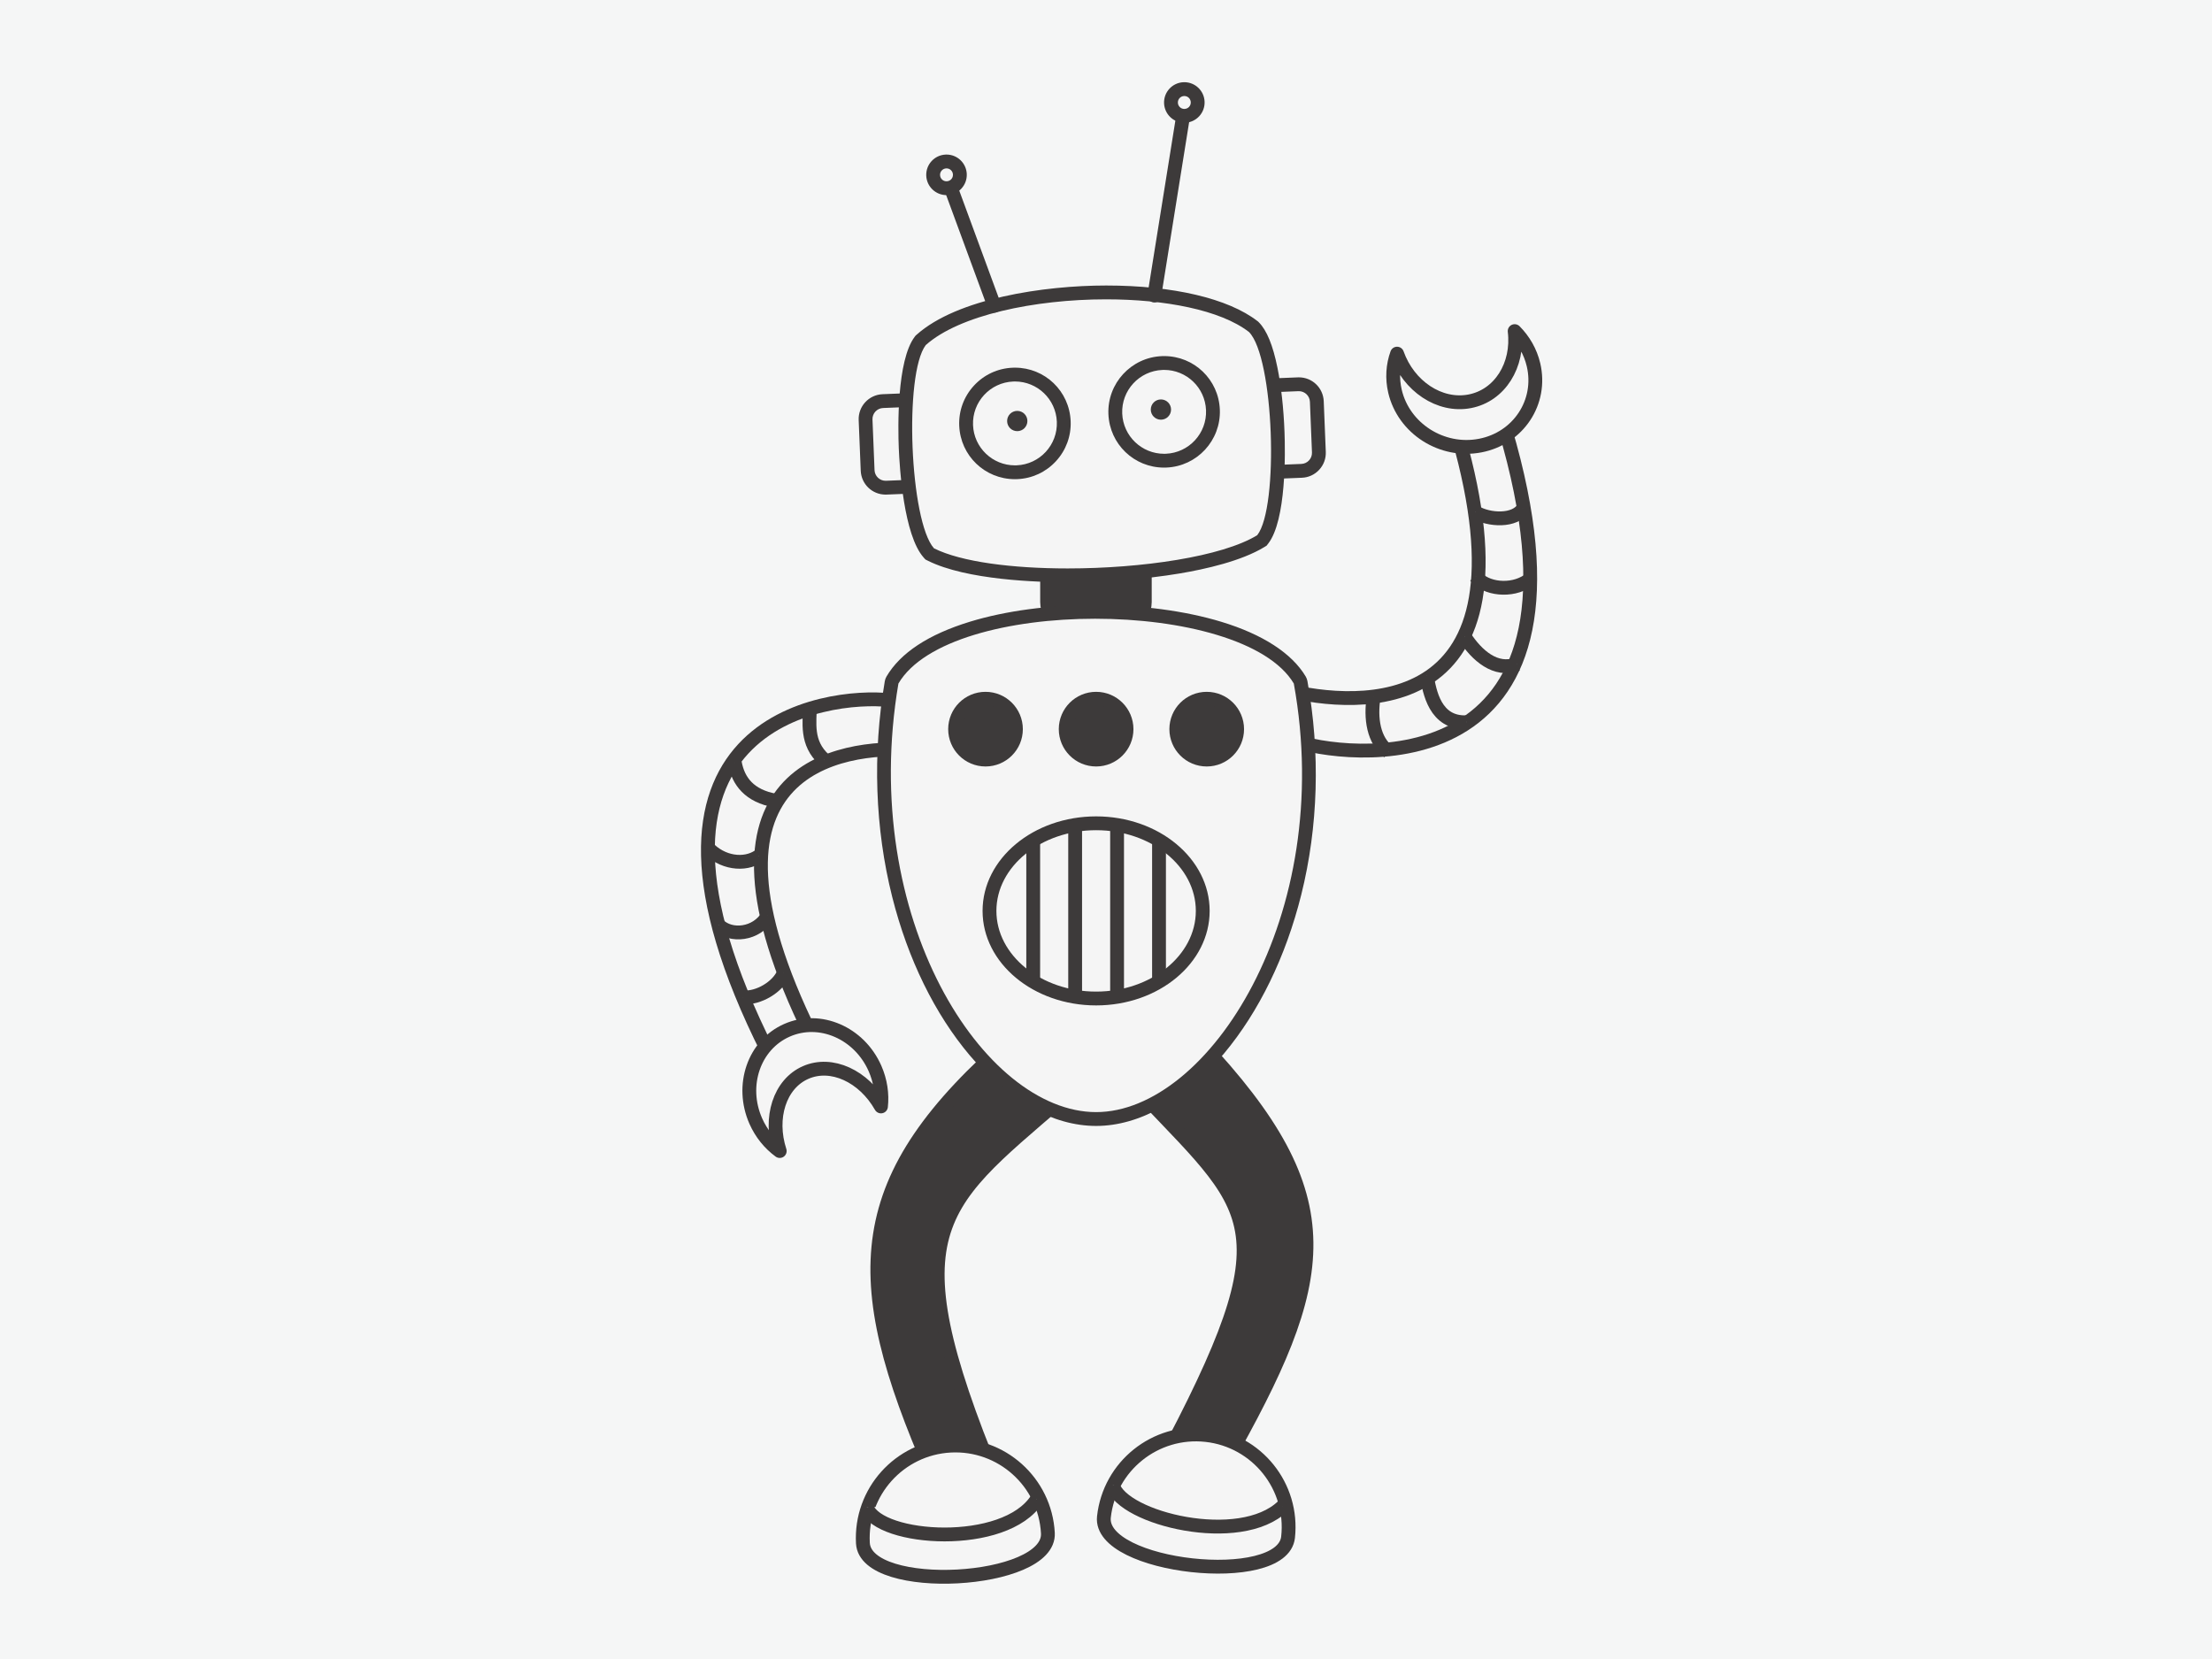 <svg xmlns="http://www.w3.org/2000/svg" xmlns:xlink="http://www.w3.org/1999/xlink" id="Layer_1" width="800" height="600" x="0" y="0" enable-background="new 0 0 800 600" version="1.1" viewBox="0 0 800 600" xml:space="preserve"><rect width="800" height="600" fill="#F5F6F6"/><g><g><g><path fill="#F5F5F5" stroke="#3D3A3A" stroke-miterlimit="10" stroke-width="5" d="M527.344,157.712 c29.363,102.79-35.702,98.538-62.73,91.754l4.768,18.885c22.901,6.773,112.585,14.134,74.932-113.264L527.344,157.712z"/><path fill="#F5F5F5" stroke="#3D3A3A" stroke-linejoin="round" stroke-miterlimit="10" stroke-width="5" d="M531.545,145.136 c-10.916,2.092-22.108-5.476-26.279-17.238c-1.514,4.205-1.859,8.889-0.746,13.628c3.174,13.491,16.961,22.28,30.794,19.629 c13.832-2.65,22.474-15.737,19.3-29.228c-1.114-4.739-3.542-8.892-6.816-12.179C549.279,132.025,542.462,143.044,531.545,145.136 z"/></g><path fill="#F5F5F5" stroke="#3D3A3A" stroke-linejoin="round" stroke-miterlimit="10" stroke-width="5" d="M496.833,251.874 c-1.333,8,0.001,16,5.334,20"/><path fill="#F5F5F5" stroke="#3D3A3A" stroke-linejoin="round" stroke-miterlimit="10" stroke-width="5" d="M516,244.208 c1,6,3,17.5,14.5,17"/><path fill="#F5F5F5" stroke="#3D3A3A" stroke-linejoin="round" stroke-miterlimit="10" stroke-width="5" d="M529.693,230.232 c4.383,6.767,11.234,12.895,19.083,9.954"/><path fill="#F5F5F5" stroke="#3D3A3A" stroke-linejoin="round" stroke-miterlimit="10" stroke-width="5" d="M533.71,208.453 c3.432,4.497,12.848,5.761,18.964,1.538"/><path fill="#F5F5F5" stroke="#3D3A3A" stroke-linejoin="round" stroke-miterlimit="10" stroke-width="5" d="M533.5,185.208 c5,3,14.5,3.5,17.5-1.5"/></g><path fill="#3D3A3A" stroke="#3D3A3A" stroke-miterlimit="10" stroke-width="5" d="M414.033,217.781c0,3.146-1.791,5.698-4,5.698 H382.7c-2.209,0-4-2.551-4-5.698v-11.396c0-3.146,1.791-5.698,4-5.698h27.333c2.209,0,4,2.551,4,5.698V217.781z"/><g><g><path fill="#F5F5F5" stroke="#3D3A3A" stroke-miterlimit="10" stroke-width="5" d="M293.42,374.363 c-47.854-97.071,10.742-104.869,36.5-103.177l-8.227-17.953c-22.04-2.456-104.359,7.054-43.914,127.127L293.42,374.363z"/><path fill="#F5F5F5" stroke="#3D3A3A" stroke-linejoin="round" stroke-miterlimit="10" stroke-width="5" d="M291.355,387.892 c9.397-4.139,21.054,1.311,27.261,12.266c0.488-4.479-0.176-9.221-2.166-13.741c-5.667-12.869-19.917-19.049-31.826-13.803 c-11.909,5.245-16.968,19.93-11.3,32.798c1.99,4.521,5.042,8.21,8.676,10.874C278.108,404.311,281.956,392.031,291.355,387.892z"/></g><path fill="#F5F5F5" stroke="#3D3A3A" stroke-linejoin="round" stroke-miterlimit="10" stroke-width="5" d="M292.933,254.725 c-0.076,6.7-1.551,13.914,5.147,20.026"/><path fill="#F5F5F5" stroke="#3D3A3A" stroke-linejoin="round" stroke-miterlimit="10" stroke-width="5" d="M265.76,275.846 c1.25,6.847,5.371,12.003,14.573,13.698"/><path fill="#F5F5F5" stroke="#3D3A3A" stroke-linejoin="round" stroke-miterlimit="10" stroke-width="5" d="M255.666,306.249 c5.373,5.964,13.655,6.887,18.735,3.429"/><path fill="#F5F5F5" stroke="#3D3A3A" stroke-linejoin="round" stroke-miterlimit="10" stroke-width="5" d="M259.891,334.558 c4.379,4.345,13.692,3.536,17.817-3.382"/><path fill="#F5F5F5" stroke="#3D3A3A" stroke-linejoin="round" stroke-miterlimit="10" stroke-width="5" d="M268.717,360.696 c5.65,0.461,12.664-3.788,14.727-8.758"/></g><path fill="#3D3A3A" stroke="#3D3A3A" stroke-miterlimit="10" stroke-width="5" d="M356.379,526.459 c-34.879-87.661-13.879-92.25,36.087-136.678L366.5,375.209c-59,51-60,86.589-29,157.589L356.379,526.459z"/><path fill="#F5F5F5" stroke="#3D3A3A" stroke-miterlimit="10" stroke-width="5" d="M378.981,554.474 c1,18.476-65.903,22.096-66.903,3.619c-0.999-18.475,13.167-34.261,31.642-35.26C362.195,521.832,377.981,535.999,378.981,554.474z"/><path fill="#3D3A3A" stroke="#3D3A3A" stroke-miterlimit="10" stroke-width="5" d="M424.47,521.691 c43.669-83.63,26.492-84.614-18.663-133.925l27.922-11.062c53.469,56.771,46.978,85.771,8.871,153.225L424.47,521.691z"/><path fill="#F5F5F5" stroke="#3D3A3A" stroke-miterlimit="10" stroke-width="5" d="M399.248,548.618 c-2.028,18.392,64.568,25.731,66.597,7.341c2.026-18.39-11.239-34.94-29.629-36.969 C417.824,516.963,401.274,530.229,399.248,548.618z"/><g><path fill="#F5F5F5" d="M396.425,404.709c-14.822,0-30.359-8.731-43.75-24.587c-21.271-25.186-40.378-73.438-30.214-133.332 c0.051-0.299,0.156-0.586,0.309-0.848c10.695-18.21,46.161-24.672,73.282-24.672c27.358,0,63.16,6.458,74.02,24.657 c0.153,0.257,0.26,0.54,0.313,0.835c10.679,58.854-8.307,107.123-29.636,132.67C427.141,395.732,411.399,404.709,396.425,404.709z"/><path fill="#3D3A3A" d="M396.051,223.771c31.25,0,62.586,7.875,71.874,23.438c15.242,84-31,155-71.5,155s-85.925-70-71.5-155 C334.138,231.522,365.052,223.771,396.051,223.771 M396.054,218.771v5l-0.001-5c-16.372,0-32.422,2.151-45.196,6.055 c-15.03,4.594-25.205,11.272-30.243,19.851c-0.307,0.523-0.517,1.098-0.618,1.696c-4.47,26.34-3.54,53.319,2.689,78.021 c5.668,22.475,15.378,42.303,28.08,57.343c13.874,16.427,30.09,25.474,45.66,25.474c15.729,0,32.151-9.296,46.243-26.174 c12.699-15.212,22.364-35.078,27.951-57.451c6.155-24.65,6.925-51.369,2.226-77.268c-0.107-0.59-0.319-1.155-0.626-1.67 c-5.011-8.396-15.572-15.234-30.542-19.777C428.715,220.937,412.513,218.771,396.054,218.771L396.054,218.771z"/></g><g><path fill="#F5F5F5" d="M320.284,176.38c-3.499,0-6.35-2.739-6.493-6.236l-0.742-18.318c-0.146-3.581,2.65-6.612,6.231-6.758 l9.326-0.378c0.089-0.003,0.178-0.005,0.266-0.005c3.5,0,6.351,2.74,6.492,6.238l0.743,18.317c0.07,1.735-0.539,3.393-1.716,4.67 c-1.177,1.276-2.781,2.018-4.516,2.088l-9.325,0.378C320.46,176.378,320.372,176.38,320.284,176.38z"/><path fill="#3D3A3A" d="M328.872,147.184c2.134,0,3.907,1.686,3.994,3.838l0.743,18.318c0.09,2.207-1.628,4.069-3.835,4.159 l-9.325,0.378c-0.055,0.002-0.11,0.003-0.165,0.003c-2.134,0-3.907-1.686-3.995-3.838l-0.742-18.318 c-0.09-2.208,1.628-4.069,3.835-4.159l9.325-0.378C328.762,147.185,328.817,147.184,328.872,147.184 M328.872,142.184 L328.872,142.184h-0.001c-0.122,0-0.244,0.002-0.366,0.007l-9.325,0.378c-4.959,0.202-8.83,4.4-8.628,9.358l0.742,18.317 c0.197,4.842,4.146,8.635,8.991,8.635c0.122,0,0.245-0.002,0.367-0.007l9.325-0.378c2.401-0.098,4.622-1.125,6.252-2.892 c1.63-1.768,2.474-4.064,2.376-6.466l-0.743-18.317C337.666,145.978,333.718,142.184,328.872,142.184L328.872,142.184z"/></g><g><path fill="#F5F5F5" d="M461.168,170.668c-3.498,0-6.35-2.739-6.492-6.236l-0.742-18.318c-0.07-1.734,0.539-3.393,1.716-4.669 s2.78-2.018,4.515-2.088l9.326-0.378c0.089-0.003,0.179-0.005,0.267-0.005c3.498,0,6.349,2.739,6.491,6.236l0.742,18.318 c0.07,1.734-0.539,3.393-1.716,4.669c-1.177,1.277-2.78,2.019-4.515,2.089l-9.325,0.378 C461.346,170.667,461.256,170.668,461.168,170.668z"/><path fill="#3D3A3A" d="M469.757,141.473c2.134,0,3.905,1.686,3.993,3.838l0.742,18.318c0.09,2.207-1.627,4.069-3.834,4.159 l-9.325,0.378c-0.056,0.002-0.11,0.003-0.165,0.003c-2.135,0-3.906-1.686-3.994-3.838l-0.742-18.318 c-0.09-2.208,1.627-4.069,3.834-4.159l9.326-0.378C469.647,141.474,469.702,141.473,469.757,141.473 M469.757,136.473 c-0.122,0-0.244,0.002-0.368,0.007l-9.325,0.378c-2.402,0.098-4.623,1.125-6.252,2.892c-1.63,1.768-2.474,4.064-2.376,6.466 l0.742,18.317c0.197,4.842,4.146,8.635,8.99,8.635c0.122,0,0.244-0.002,0.367-0.007l9.325-0.378 c2.402-0.098,4.623-1.125,6.252-2.892c1.63-1.768,2.474-4.064,2.376-6.466l-0.742-18.317 C478.549,140.266,474.601,136.473,469.757,136.473L469.757,136.473z"/></g><g><path fill="#F5F5F5" d="M386.135,208.084c-21.891,0-39.923-2.75-49.471-7.544l-0.425-0.213l-0.317-0.354 c-9.604-10.735-11.812-65.194-3.108-76.673l0.146-0.192l0.18-0.161c11.684-10.442,37.952-17.189,66.922-17.189 c23.668,0,43.051,4.497,53.179,12.337l0.128,0.099l0.114,0.114c3.587,3.605,7.725,15.489,8.58,38.033 c0.558,14.701-0.569,32.605-5.406,38.769l-0.278,0.354l-0.385,0.235C442.002,204.254,410.825,208.084,386.135,208.084z"/><path fill="#3D3A3A" d="M400.062,108.257c21.114,0,41.317,3.816,51.648,11.814c9.042,9.086,10.91,63.388,2.979,73.495 c-12.714,7.774-41.754,12.018-68.555,12.018c-19.863,0-38.493-2.329-48.35-7.278c-8.736-9.765-10.896-63.055-2.979-73.495 C346.903,113.999,374.167,108.257,400.062,108.257 M400.063,103.257h-0.001c-22.439,0-53.867,4.668-68.588,17.825l-0.36,0.322 l-0.292,0.385c-6.516,8.593-6.062,32.96-5.767,40.224c0.294,7.264,1.814,31.589,9.004,39.626l0.634,0.708l0.849,0.426 c14.039,7.049,40.058,7.81,50.593,7.81c13.804,0,28.146-1.123,40.382-3.162c9.467-1.577,22.491-4.521,30.781-9.59l0.769-0.47 l0.557-0.709c6.612-8.427,6.217-33.058,5.938-40.407c-0.325-8.584-1.209-16.632-2.555-23.272 c-1.652-8.15-3.86-13.524-6.752-16.429l-0.228-0.229l-0.256-0.198C444.213,107.945,424.272,103.257,400.063,103.257 L400.063,103.257z"/></g><g><path fill="#3D3A3A" d="M367.076,137.969c8.093,0,14.813,6.393,15.144,14.553c0.34,8.369-6.171,15.429-14.54,15.769 c-0.209,0.008-0.418,0.013-0.625,0.013c-8.094,0-14.813-6.392-15.144-14.553c-0.34-8.369,6.17-15.429,14.54-15.769 C366.66,137.974,366.869,137.969,367.076,137.969 M367.077,132.969L367.077,132.969c-0.275,0-0.552,0.005-0.829,0.017 c-5.382,0.218-10.358,2.52-14.009,6.48c-3.652,3.96-5.542,9.105-5.324,14.487c0.439,10.851,9.286,19.35,20.14,19.35 c0.274,0,0.551-0.005,0.828-0.017c5.382-0.218,10.357-2.52,14.009-6.479c3.652-3.96,5.543-9.106,5.325-14.488 C386.776,141.469,377.931,132.969,367.077,132.969L367.077,132.969z"/></g><g><path fill="#3D3A3A" d="M421.032,133.782c8.093,0,14.812,6.392,15.144,14.552c0.339,8.37-6.171,15.43-14.54,15.769 c-0.209,0.008-0.418,0.013-0.625,0.013c-8.095,0-14.813-6.393-15.145-14.553c-0.339-8.369,6.171-15.429,14.541-15.768 C420.616,133.787,420.825,133.782,421.032,133.782 M421.033,128.782L421.033,128.782c-0.275,0-0.552,0.005-0.828,0.017 c-11.111,0.451-19.785,9.856-19.335,20.966c0.44,10.852,9.287,19.351,20.141,19.351c0.274,0,0.551-0.005,0.827-0.017 c11.11-0.451,19.783-9.856,19.334-20.967C440.731,137.281,431.885,128.782,421.033,128.782L421.033,128.782z"/></g><circle cx="367.905" cy="152.269" r="3.667" fill="#3D3A3A"/><circle cx="419.862" cy="148.123" r="3.667" fill="#3D3A3A"/><line x1="344.586" x2="359.583" y1="69.813" y2="110.573" fill="#F5F5F5" stroke="#3D3A3A" stroke-linecap="round" stroke-miterlimit="10" stroke-width="5"/><line x1="427.599" x2="417.481" y1="43.763" y2="106.891" fill="#F5F5F5" stroke="#3D3A3A" stroke-linecap="round" stroke-miterlimit="10" stroke-width="5"/><g><path fill="#F5F5F5" d="M342.312,68.067c-2.6,0-4.718-2.038-4.824-4.638c-0.108-2.663,1.971-4.917,4.633-5.025l0.201-0.004 c2.6,0,4.719,2.037,4.825,4.638c0.052,1.291-0.401,2.524-1.276,3.473c-0.875,0.949-2.068,1.5-3.358,1.553L342.312,68.067z"/><path fill="#3D3A3A" d="M342.323,60.899c1.253,0,2.275,0.984,2.326,2.239c0.034,0.84-0.371,1.411-0.616,1.677 c-0.245,0.265-0.781,0.716-1.622,0.75l-0.1,0.002c-1.253,0-2.275-0.984-2.326-2.24c-0.052-1.286,0.951-2.374,2.237-2.426 L342.323,60.899 M342.323,55.899c-0.1,0-0.201,0.002-0.302,0.006c-4.047,0.164-7.194,3.578-7.03,7.625 c0.16,3.946,3.409,7.037,7.322,7.037c0.1,0,0.201-0.002,0.302-0.006c4.048-0.164,7.195-3.578,7.031-7.625 C349.485,58.99,346.237,55.899,342.323,55.899L342.323,55.899z"/></g><g><path fill="#F5F5F5" d="M428.323,41.896c-2.6,0-4.719-2.038-4.824-4.638c-0.108-2.663,1.971-4.917,4.634-5.025l0.201-0.004 c2.6,0,4.719,2.038,4.824,4.638c0.053,1.29-0.4,2.523-1.276,3.473c-0.875,0.949-2.067,1.5-3.358,1.553L428.323,41.896z"/><path fill="#3D3A3A" d="M428.334,34.728c1.254,0,2.275,0.984,2.326,2.24c0.034,0.84-0.371,1.411-0.616,1.676 c-0.244,0.265-0.78,0.716-1.622,0.75l-0.099,0.002c-1.254,0-2.275-0.984-2.326-2.24c-0.053-1.286,0.951-2.374,2.237-2.426 L428.334,34.728 M428.334,29.728c-0.101,0-0.202,0.002-0.303,0.006c-4.047,0.164-7.194,3.578-7.03,7.625 c0.16,3.946,3.408,7.037,7.322,7.037c0.1,0,0.201-0.002,0.302-0.006c4.048-0.164,7.195-3.578,7.031-7.625 C435.496,32.818,432.247,29.728,428.334,29.728L428.334,29.728z"/></g><g><g><path fill="#3D3A3A" d="M356.425,274.708c-6.065,0-11-4.935-11-11s4.935-11,11-11s11,4.935,11,11S362.49,274.708,356.425,274.708 z"/><path fill="#3D3A3A" d="M356.425,255.208c4.687,0,8.5,3.813,8.5,8.5s-3.813,8.5-8.5,8.5s-8.5-3.813-8.5-8.5 S351.738,255.208,356.425,255.208 M356.425,250.208c-7.456,0-13.5,6.044-13.5,13.5s6.044,13.5,13.5,13.5s13.5-6.044,13.5-13.5 S363.881,250.208,356.425,250.208L356.425,250.208z"/></g><g><path fill="#3D3A3A" d="M396.425,274.708c-6.065,0-11-4.935-11-11s4.935-11,11-11s11,4.935,11,11S402.49,274.708,396.425,274.708 z"/><path fill="#3D3A3A" d="M396.425,255.208c4.687,0,8.5,3.813,8.5,8.5s-3.813,8.5-8.5,8.5c-4.687,0-8.5-3.813-8.5-8.5 S391.738,255.208,396.425,255.208 M396.425,250.208c-7.456,0-13.5,6.044-13.5,13.5s6.044,13.5,13.5,13.5s13.5-6.044,13.5-13.5 S403.881,250.208,396.425,250.208L396.425,250.208z"/></g><g><path fill="#3D3A3A" d="M436.425,274.708c-6.065,0-11-4.935-11-11s4.935-11,11-11s11,4.935,11,11S442.49,274.708,436.425,274.708 z"/><path fill="#3D3A3A" d="M436.425,255.208c4.687,0,8.5,3.813,8.5,8.5s-3.813,8.5-8.5,8.5s-8.5-3.813-8.5-8.5 S431.738,255.208,436.425,255.208 M436.425,250.208c-7.456,0-13.5,6.044-13.5,13.5s6.044,13.5,13.5,13.5s13.5-6.044,13.5-13.5 S443.881,250.208,436.425,250.208L436.425,250.208z"/></g></g><g><g><path fill="#F5F5F5" d="M396.424,361.124c-21.264,0-38.562-14.214-38.562-31.685c0-17.472,17.299-31.685,38.562-31.685 c21.265,0,38.564,14.213,38.564,31.685C434.988,346.91,417.688,361.124,396.424,361.124z"/><path fill="#3D3A3A" d="M396.424,300.254c19.886,0,36.064,13.092,36.064,29.185s-16.179,29.185-36.064,29.185 c-19.885,0-36.062-13.092-36.062-29.185S376.539,300.254,396.424,300.254 M396.424,295.254 c-22.678,0-41.062,15.305-41.062,34.185s18.385,34.185,41.062,34.185c22.68,0,41.064-15.305,41.064-34.185 S419.104,295.254,396.424,295.254L396.424,295.254z"/></g><g><line x1="373.674" x2="373.674" y1="305.209" y2="354.209" fill="none" stroke="#3D3A3A" stroke-linecap="round" stroke-miterlimit="10" stroke-width="5"/><line x1="388.842" x2="388.842" y1="299.208" y2="359.209" fill="none" stroke="#3D3A3A" stroke-linecap="round" stroke-miterlimit="10" stroke-width="5"/><line x1="404.008" x2="404.008" y1="299.708" y2="359.709" fill="none" stroke="#3D3A3A" stroke-linecap="round" stroke-miterlimit="10" stroke-width="5"/><line x1="419.174" x2="419.174" y1="304.209" y2="353.709" fill="none" stroke="#3D3A3A" stroke-linecap="round" stroke-miterlimit="10" stroke-width="5"/></g></g><path fill="#F5F5F5" stroke="#3D3A3A" stroke-miterlimit="10" stroke-width="5" d="M313.5,545.209c4.5,12,50,15,61.5-3"/><path fill="#F5F5F5" stroke="#3D3A3A" stroke-miterlimit="10" stroke-width="5" d="M402.5,537.209c3.5,12,46,22.5,61.5,7.5"/></g></svg>